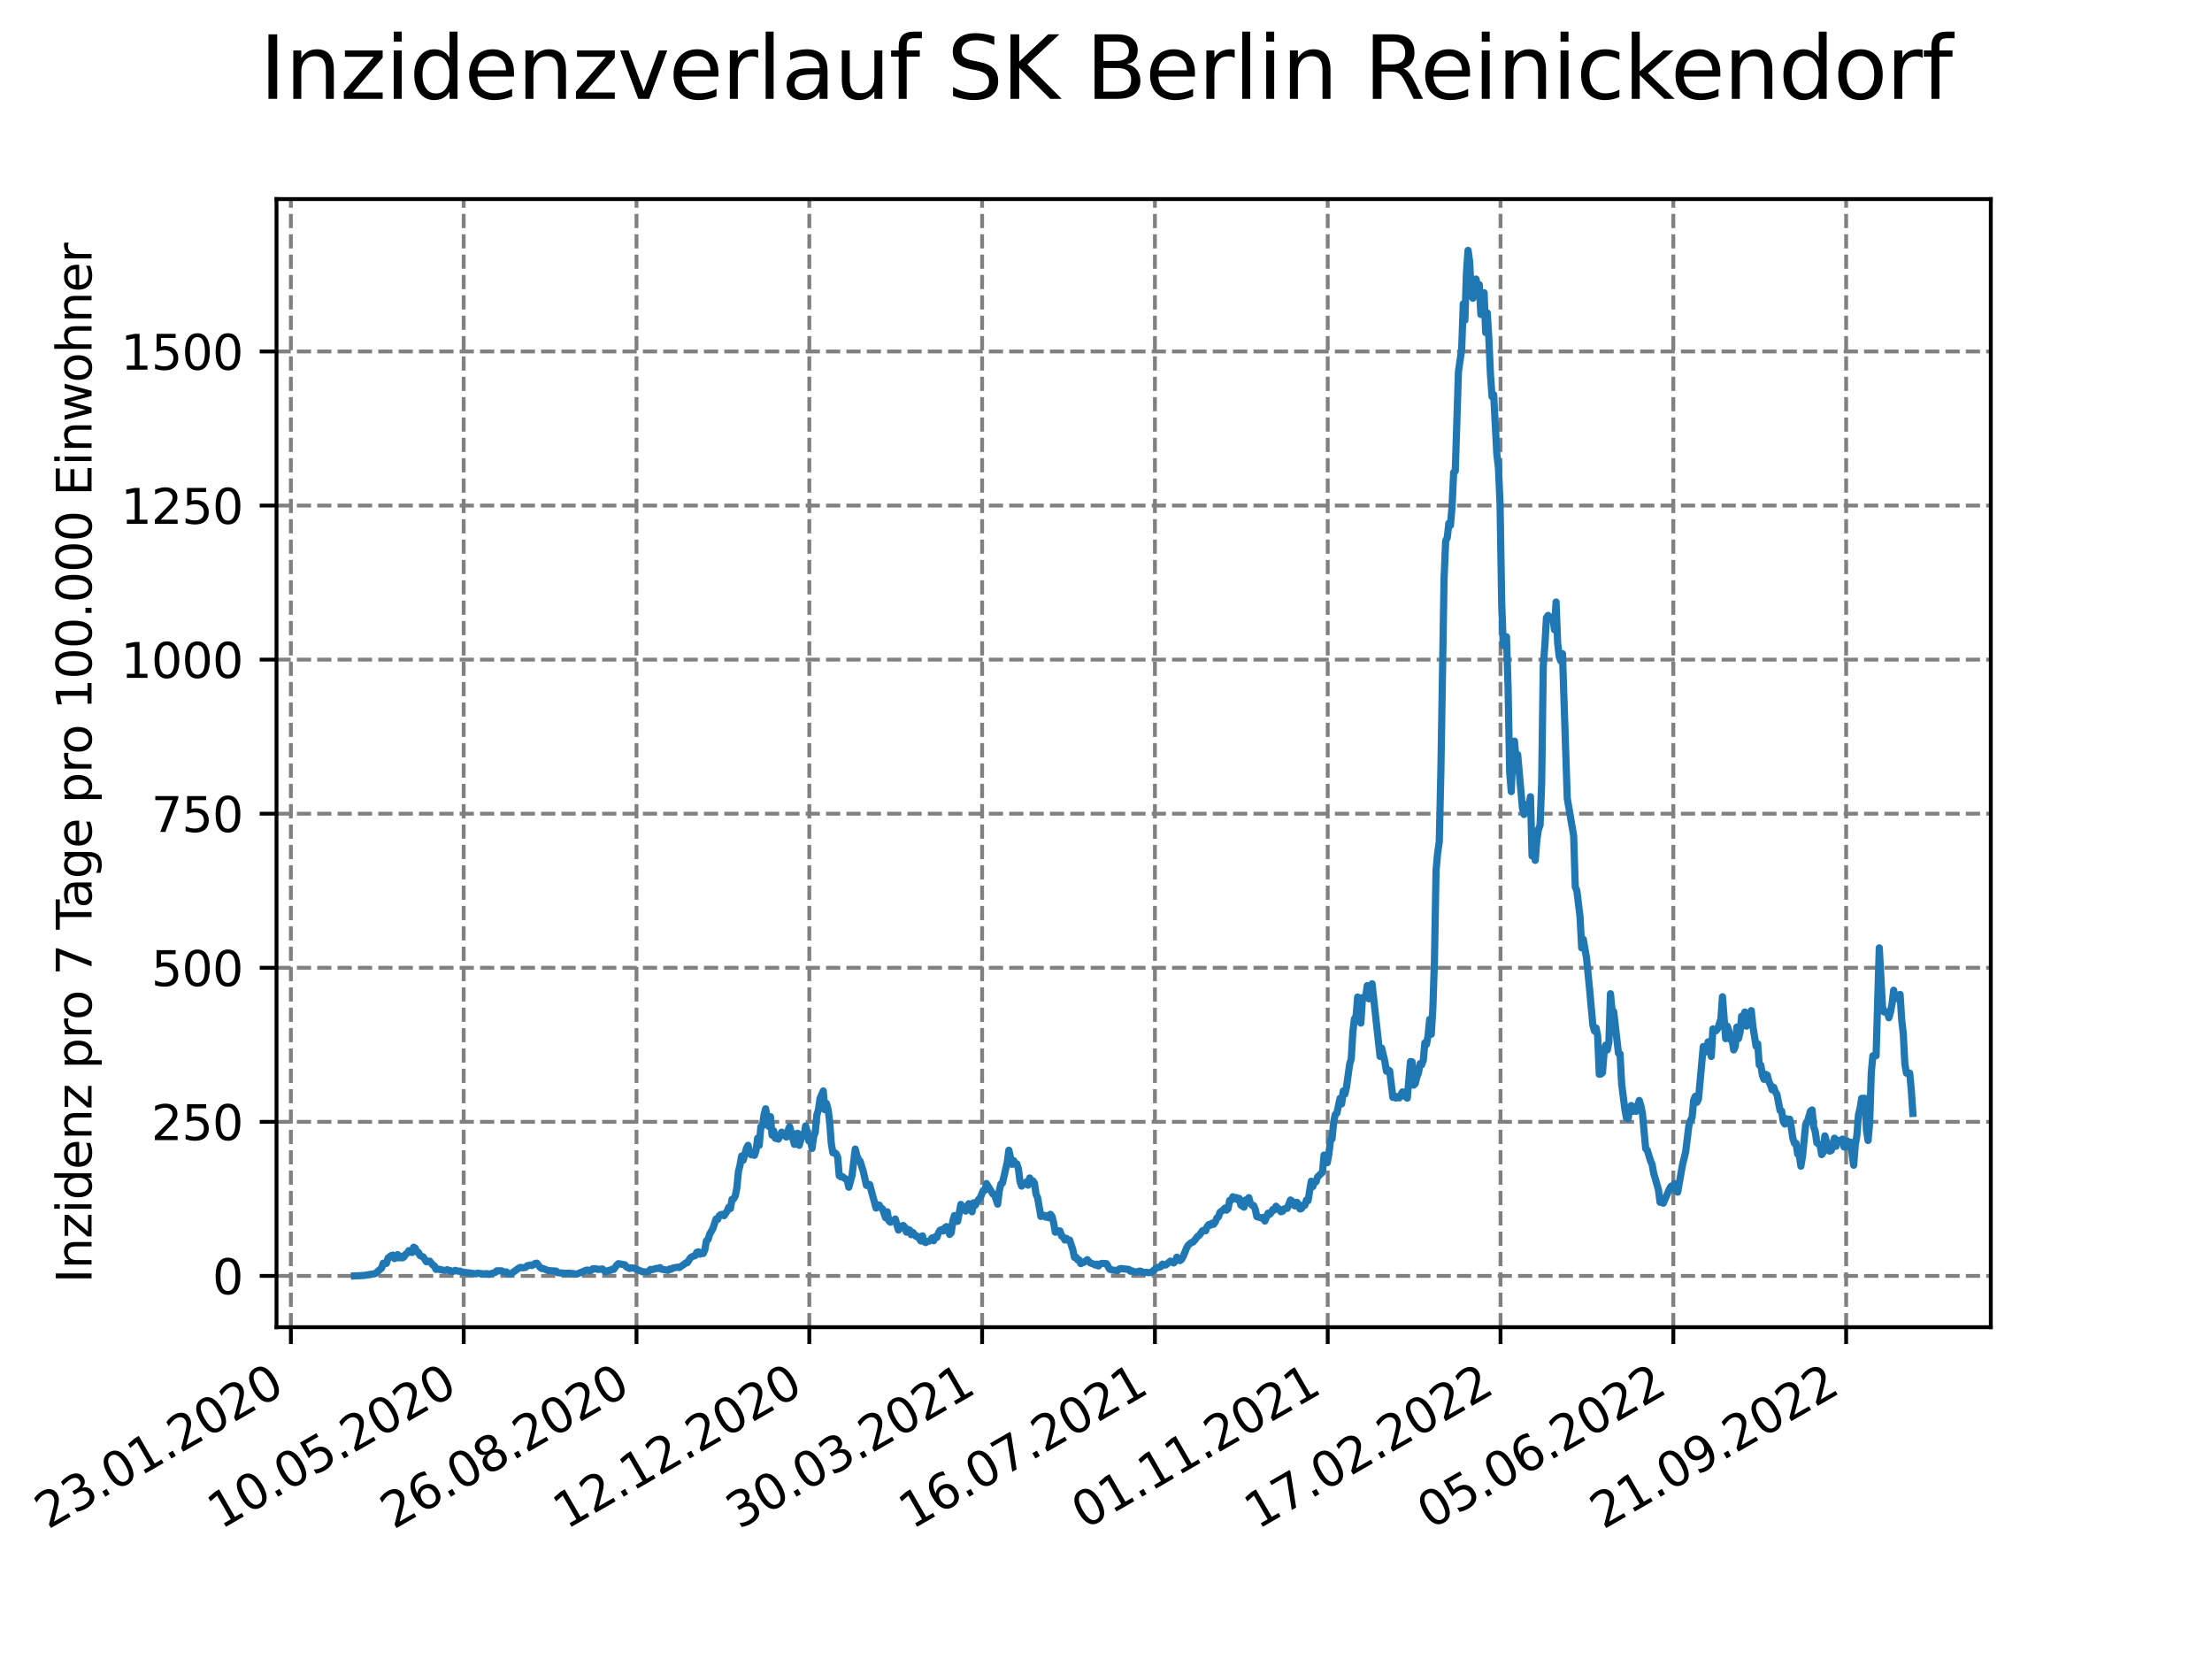 <?xml version="1.0" encoding="utf-8" standalone="no"?>
<!DOCTYPE svg PUBLIC "-//W3C//DTD SVG 1.1//EN"
  "http://www.w3.org/Graphics/SVG/1.1/DTD/svg11.dtd">
<svg xmlns:xlink="http://www.w3.org/1999/xlink" width="460.8pt" height="345.6pt" viewBox="0 0 460.8 345.6" xmlns="http://www.w3.org/2000/svg" version="1.1">
 <defs>
  <style type="text/css">*{stroke-linejoin: round; stroke-linecap: butt}</style>
 </defs>
 <g id="figure_1">
  <g id="patch_1">
   <path d="M 0 345.6 
L 460.8 345.6 
L 460.8 0 
L 0 0 
z
" style="fill: #ffffff"/>
  </g>
  <g id="axes_1">
   <g id="patch_2">
    <path d="M 57.6 276.48 
L 414.72 276.48 
L 414.72 41.472 
L 57.6 41.472 
z
" style="fill: #ffffff"/>
   </g>
   <g id="matplotlib.axis_1">
    <g id="xtick_1">
     <g id="line2d_1">
      <path d="M 60.597 276.48 
L 60.597 41.472 
" clip-path="url(#p72b0a558c6)" style="fill: none; stroke-dasharray: 2.96,1.28; stroke-dashoffset: 0; stroke: #808080; stroke-width: 0.8"/>
     </g>
     <g id="line2d_2">
      <defs>
       <path id="m8f95dc2129" d="M 0 0 
L 0 3.5 
" style="stroke: #000000; stroke-width: 0.8"/>
      </defs>
      <g>
       <use xlink:href="#m8f95dc2129" x="60.597" y="276.48" style="stroke: #000000; stroke-width: 0.8"/>
      </g>
     </g>
     <g id="text_1">
      <!-- 23.01.2020 -->
      <g transform="translate(9.972 318.689) rotate(-30) scale(0.1 -0.1)">
       <defs>
        <path id="DejaVuSans-32" d="M 1228 531 
L 3431 531 
L 3431 0 
L 469 0 
L 469 531 
Q 828 903 1448 1529 
Q 2069 2156 2228 2338 
Q 2531 2678 2651 2914 
Q 2772 3150 2772 3378 
Q 2772 3750 2511 3984 
Q 2250 4219 1831 4219 
Q 1534 4219 1204 4116 
Q 875 4013 500 3803 
L 500 4441 
Q 881 4594 1212 4672 
Q 1544 4750 1819 4750 
Q 2544 4750 2975 4387 
Q 3406 4025 3406 3419 
Q 3406 3131 3298 2873 
Q 3191 2616 2906 2266 
Q 2828 2175 2409 1742 
Q 1991 1309 1228 531 
z
" transform="scale(0.016)"/>
        <path id="DejaVuSans-33" d="M 2597 2516 
Q 3050 2419 3304 2112 
Q 3559 1806 3559 1356 
Q 3559 666 3084 287 
Q 2609 -91 1734 -91 
Q 1441 -91 1130 -33 
Q 819 25 488 141 
L 488 750 
Q 750 597 1062 519 
Q 1375 441 1716 441 
Q 2309 441 2620 675 
Q 2931 909 2931 1356 
Q 2931 1769 2642 2001 
Q 2353 2234 1838 2234 
L 1294 2234 
L 1294 2753 
L 1863 2753 
Q 2328 2753 2575 2939 
Q 2822 3125 2822 3475 
Q 2822 3834 2567 4026 
Q 2313 4219 1838 4219 
Q 1578 4219 1281 4162 
Q 984 4106 628 3988 
L 628 4550 
Q 988 4650 1302 4700 
Q 1616 4750 1894 4750 
Q 2613 4750 3031 4423 
Q 3450 4097 3450 3541 
Q 3450 3153 3228 2886 
Q 3006 2619 2597 2516 
z
" transform="scale(0.016)"/>
        <path id="DejaVuSans-2e" d="M 684 794 
L 1344 794 
L 1344 0 
L 684 0 
L 684 794 
z
" transform="scale(0.016)"/>
        <path id="DejaVuSans-30" d="M 2034 4250 
Q 1547 4250 1301 3770 
Q 1056 3291 1056 2328 
Q 1056 1369 1301 889 
Q 1547 409 2034 409 
Q 2525 409 2770 889 
Q 3016 1369 3016 2328 
Q 3016 3291 2770 3770 
Q 2525 4250 2034 4250 
z
M 2034 4750 
Q 2819 4750 3233 4129 
Q 3647 3509 3647 2328 
Q 3647 1150 3233 529 
Q 2819 -91 2034 -91 
Q 1250 -91 836 529 
Q 422 1150 422 2328 
Q 422 3509 836 4129 
Q 1250 4750 2034 4750 
z
" transform="scale(0.016)"/>
        <path id="DejaVuSans-31" d="M 794 531 
L 1825 531 
L 1825 4091 
L 703 3866 
L 703 4441 
L 1819 4666 
L 2450 4666 
L 2450 531 
L 3481 531 
L 3481 0 
L 794 0 
L 794 531 
z
" transform="scale(0.016)"/>
       </defs>
       <use xlink:href="#DejaVuSans-32"/>
       <use xlink:href="#DejaVuSans-33" x="63.623"/>
       <use xlink:href="#DejaVuSans-2e" x="127.246"/>
       <use xlink:href="#DejaVuSans-30" x="159.033"/>
       <use xlink:href="#DejaVuSans-31" x="222.656"/>
       <use xlink:href="#DejaVuSans-2e" x="286.279"/>
       <use xlink:href="#DejaVuSans-32" x="318.066"/>
       <use xlink:href="#DejaVuSans-30" x="381.689"/>
       <use xlink:href="#DejaVuSans-32" x="445.312"/>
       <use xlink:href="#DejaVuSans-30" x="508.936"/>
      </g>
     </g>
    </g>
    <g id="xtick_2">
     <g id="line2d_3">
      <path d="M 96.596 276.48 
L 96.596 41.472 
" clip-path="url(#p72b0a558c6)" style="fill: none; stroke-dasharray: 2.96,1.28; stroke-dashoffset: 0; stroke: #808080; stroke-width: 0.8"/>
     </g>
     <g id="line2d_4">
      <g>
       <use xlink:href="#m8f95dc2129" x="96.596" y="276.48" style="stroke: #000000; stroke-width: 0.8"/>
      </g>
     </g>
     <g id="text_2">
      <!-- 10.05.2020 -->
      <g transform="translate(45.971 318.689) rotate(-30) scale(0.1 -0.1)">
       <defs>
        <path id="DejaVuSans-35" d="M 691 4666 
L 3169 4666 
L 3169 4134 
L 1269 4134 
L 1269 2991 
Q 1406 3038 1543 3061 
Q 1681 3084 1819 3084 
Q 2600 3084 3056 2656 
Q 3513 2228 3513 1497 
Q 3513 744 3044 326 
Q 2575 -91 1722 -91 
Q 1428 -91 1123 -41 
Q 819 9 494 109 
L 494 744 
Q 775 591 1075 516 
Q 1375 441 1709 441 
Q 2250 441 2565 725 
Q 2881 1009 2881 1497 
Q 2881 1984 2565 2268 
Q 2250 2553 1709 2553 
Q 1456 2553 1204 2497 
Q 953 2441 691 2322 
L 691 4666 
z
" transform="scale(0.016)"/>
       </defs>
       <use xlink:href="#DejaVuSans-31"/>
       <use xlink:href="#DejaVuSans-30" x="63.623"/>
       <use xlink:href="#DejaVuSans-2e" x="127.246"/>
       <use xlink:href="#DejaVuSans-30" x="159.033"/>
       <use xlink:href="#DejaVuSans-35" x="222.656"/>
       <use xlink:href="#DejaVuSans-2e" x="286.279"/>
       <use xlink:href="#DejaVuSans-32" x="318.066"/>
       <use xlink:href="#DejaVuSans-30" x="381.689"/>
       <use xlink:href="#DejaVuSans-32" x="445.312"/>
       <use xlink:href="#DejaVuSans-30" x="508.936"/>
      </g>
     </g>
    </g>
    <g id="xtick_3">
     <g id="line2d_5">
      <path d="M 132.594 276.48 
L 132.594 41.472 
" clip-path="url(#p72b0a558c6)" style="fill: none; stroke-dasharray: 2.96,1.28; stroke-dashoffset: 0; stroke: #808080; stroke-width: 0.8"/>
     </g>
     <g id="line2d_6">
      <g>
       <use xlink:href="#m8f95dc2129" x="132.594" y="276.48" style="stroke: #000000; stroke-width: 0.8"/>
      </g>
     </g>
     <g id="text_3">
      <!-- 26.08.2020 -->
      <g transform="translate(81.969 318.689) rotate(-30) scale(0.1 -0.1)">
       <defs>
        <path id="DejaVuSans-36" d="M 2113 2584 
Q 1688 2584 1439 2293 
Q 1191 2003 1191 1497 
Q 1191 994 1439 701 
Q 1688 409 2113 409 
Q 2538 409 2786 701 
Q 3034 994 3034 1497 
Q 3034 2003 2786 2293 
Q 2538 2584 2113 2584 
z
M 3366 4563 
L 3366 3988 
Q 3128 4100 2886 4159 
Q 2644 4219 2406 4219 
Q 1781 4219 1451 3797 
Q 1122 3375 1075 2522 
Q 1259 2794 1537 2939 
Q 1816 3084 2150 3084 
Q 2853 3084 3261 2657 
Q 3669 2231 3669 1497 
Q 3669 778 3244 343 
Q 2819 -91 2113 -91 
Q 1303 -91 875 529 
Q 447 1150 447 2328 
Q 447 3434 972 4092 
Q 1497 4750 2381 4750 
Q 2619 4750 2861 4703 
Q 3103 4656 3366 4563 
z
" transform="scale(0.016)"/>
        <path id="DejaVuSans-38" d="M 2034 2216 
Q 1584 2216 1326 1975 
Q 1069 1734 1069 1313 
Q 1069 891 1326 650 
Q 1584 409 2034 409 
Q 2484 409 2743 651 
Q 3003 894 3003 1313 
Q 3003 1734 2745 1975 
Q 2488 2216 2034 2216 
z
M 1403 2484 
Q 997 2584 770 2862 
Q 544 3141 544 3541 
Q 544 4100 942 4425 
Q 1341 4750 2034 4750 
Q 2731 4750 3128 4425 
Q 3525 4100 3525 3541 
Q 3525 3141 3298 2862 
Q 3072 2584 2669 2484 
Q 3125 2378 3379 2068 
Q 3634 1759 3634 1313 
Q 3634 634 3220 271 
Q 2806 -91 2034 -91 
Q 1263 -91 848 271 
Q 434 634 434 1313 
Q 434 1759 690 2068 
Q 947 2378 1403 2484 
z
M 1172 3481 
Q 1172 3119 1398 2916 
Q 1625 2713 2034 2713 
Q 2441 2713 2670 2916 
Q 2900 3119 2900 3481 
Q 2900 3844 2670 4047 
Q 2441 4250 2034 4250 
Q 1625 4250 1398 4047 
Q 1172 3844 1172 3481 
z
" transform="scale(0.016)"/>
       </defs>
       <use xlink:href="#DejaVuSans-32"/>
       <use xlink:href="#DejaVuSans-36" x="63.623"/>
       <use xlink:href="#DejaVuSans-2e" x="127.246"/>
       <use xlink:href="#DejaVuSans-30" x="159.033"/>
       <use xlink:href="#DejaVuSans-38" x="222.656"/>
       <use xlink:href="#DejaVuSans-2e" x="286.279"/>
       <use xlink:href="#DejaVuSans-32" x="318.066"/>
       <use xlink:href="#DejaVuSans-30" x="381.689"/>
       <use xlink:href="#DejaVuSans-32" x="445.312"/>
       <use xlink:href="#DejaVuSans-30" x="508.936"/>
      </g>
     </g>
    </g>
    <g id="xtick_4">
     <g id="line2d_7">
      <path d="M 168.593 276.48 
L 168.593 41.472 
" clip-path="url(#p72b0a558c6)" style="fill: none; stroke-dasharray: 2.96,1.28; stroke-dashoffset: 0; stroke: #808080; stroke-width: 0.8"/>
     </g>
     <g id="line2d_8">
      <g>
       <use xlink:href="#m8f95dc2129" x="168.593" y="276.48" style="stroke: #000000; stroke-width: 0.8"/>
      </g>
     </g>
     <g id="text_4">
      <!-- 12.12.2020 -->
      <g transform="translate(117.968 318.689) rotate(-30) scale(0.1 -0.1)">
       <use xlink:href="#DejaVuSans-31"/>
       <use xlink:href="#DejaVuSans-32" x="63.623"/>
       <use xlink:href="#DejaVuSans-2e" x="127.246"/>
       <use xlink:href="#DejaVuSans-31" x="159.033"/>
       <use xlink:href="#DejaVuSans-32" x="222.656"/>
       <use xlink:href="#DejaVuSans-2e" x="286.279"/>
       <use xlink:href="#DejaVuSans-32" x="318.066"/>
       <use xlink:href="#DejaVuSans-30" x="381.689"/>
       <use xlink:href="#DejaVuSans-32" x="445.312"/>
       <use xlink:href="#DejaVuSans-30" x="508.936"/>
      </g>
     </g>
    </g>
    <g id="xtick_5">
     <g id="line2d_9">
      <path d="M 204.592 276.48 
L 204.592 41.472 
" clip-path="url(#p72b0a558c6)" style="fill: none; stroke-dasharray: 2.96,1.28; stroke-dashoffset: 0; stroke: #808080; stroke-width: 0.8"/>
     </g>
     <g id="line2d_10">
      <g>
       <use xlink:href="#m8f95dc2129" x="204.592" y="276.48" style="stroke: #000000; stroke-width: 0.8"/>
      </g>
     </g>
     <g id="text_5">
      <!-- 30.03.2021 -->
      <g transform="translate(153.967 318.689) rotate(-30) scale(0.1 -0.1)">
       <use xlink:href="#DejaVuSans-33"/>
       <use xlink:href="#DejaVuSans-30" x="63.623"/>
       <use xlink:href="#DejaVuSans-2e" x="127.246"/>
       <use xlink:href="#DejaVuSans-30" x="159.033"/>
       <use xlink:href="#DejaVuSans-33" x="222.656"/>
       <use xlink:href="#DejaVuSans-2e" x="286.279"/>
       <use xlink:href="#DejaVuSans-32" x="318.066"/>
       <use xlink:href="#DejaVuSans-30" x="381.689"/>
       <use xlink:href="#DejaVuSans-32" x="445.312"/>
       <use xlink:href="#DejaVuSans-31" x="508.936"/>
      </g>
     </g>
    </g>
    <g id="xtick_6">
     <g id="line2d_11">
      <path d="M 240.59 276.48 
L 240.59 41.472 
" clip-path="url(#p72b0a558c6)" style="fill: none; stroke-dasharray: 2.96,1.28; stroke-dashoffset: 0; stroke: #808080; stroke-width: 0.8"/>
     </g>
     <g id="line2d_12">
      <g>
       <use xlink:href="#m8f95dc2129" x="240.59" y="276.48" style="stroke: #000000; stroke-width: 0.8"/>
      </g>
     </g>
     <g id="text_6">
      <!-- 16.07.2021 -->
      <g transform="translate(189.965 318.689) rotate(-30) scale(0.1 -0.1)">
       <defs>
        <path id="DejaVuSans-37" d="M 525 4666 
L 3525 4666 
L 3525 4397 
L 1831 0 
L 1172 0 
L 2766 4134 
L 525 4134 
L 525 4666 
z
" transform="scale(0.016)"/>
       </defs>
       <use xlink:href="#DejaVuSans-31"/>
       <use xlink:href="#DejaVuSans-36" x="63.623"/>
       <use xlink:href="#DejaVuSans-2e" x="127.246"/>
       <use xlink:href="#DejaVuSans-30" x="159.033"/>
       <use xlink:href="#DejaVuSans-37" x="222.656"/>
       <use xlink:href="#DejaVuSans-2e" x="286.279"/>
       <use xlink:href="#DejaVuSans-32" x="318.066"/>
       <use xlink:href="#DejaVuSans-30" x="381.689"/>
       <use xlink:href="#DejaVuSans-32" x="445.312"/>
       <use xlink:href="#DejaVuSans-31" x="508.936"/>
      </g>
     </g>
    </g>
    <g id="xtick_7">
     <g id="line2d_13">
      <path d="M 276.589 276.48 
L 276.589 41.472 
" clip-path="url(#p72b0a558c6)" style="fill: none; stroke-dasharray: 2.96,1.28; stroke-dashoffset: 0; stroke: #808080; stroke-width: 0.8"/>
     </g>
     <g id="line2d_14">
      <g>
       <use xlink:href="#m8f95dc2129" x="276.589" y="276.48" style="stroke: #000000; stroke-width: 0.8"/>
      </g>
     </g>
     <g id="text_7">
      <!-- 01.11.2021 -->
      <g transform="translate(225.964 318.689) rotate(-30) scale(0.1 -0.1)">
       <use xlink:href="#DejaVuSans-30"/>
       <use xlink:href="#DejaVuSans-31" x="63.623"/>
       <use xlink:href="#DejaVuSans-2e" x="127.246"/>
       <use xlink:href="#DejaVuSans-31" x="159.033"/>
       <use xlink:href="#DejaVuSans-31" x="222.656"/>
       <use xlink:href="#DejaVuSans-2e" x="286.279"/>
       <use xlink:href="#DejaVuSans-32" x="318.066"/>
       <use xlink:href="#DejaVuSans-30" x="381.689"/>
       <use xlink:href="#DejaVuSans-32" x="445.312"/>
       <use xlink:href="#DejaVuSans-31" x="508.936"/>
      </g>
     </g>
    </g>
    <g id="xtick_8">
     <g id="line2d_15">
      <path d="M 312.588 276.48 
L 312.588 41.472 
" clip-path="url(#p72b0a558c6)" style="fill: none; stroke-dasharray: 2.96,1.28; stroke-dashoffset: 0; stroke: #808080; stroke-width: 0.8"/>
     </g>
     <g id="line2d_16">
      <g>
       <use xlink:href="#m8f95dc2129" x="312.588" y="276.48" style="stroke: #000000; stroke-width: 0.8"/>
      </g>
     </g>
     <g id="text_8">
      <!-- 17.02.2022 -->
      <g transform="translate(261.962 318.689) rotate(-30) scale(0.1 -0.1)">
       <use xlink:href="#DejaVuSans-31"/>
       <use xlink:href="#DejaVuSans-37" x="63.623"/>
       <use xlink:href="#DejaVuSans-2e" x="127.246"/>
       <use xlink:href="#DejaVuSans-30" x="159.033"/>
       <use xlink:href="#DejaVuSans-32" x="222.656"/>
       <use xlink:href="#DejaVuSans-2e" x="286.279"/>
       <use xlink:href="#DejaVuSans-32" x="318.066"/>
       <use xlink:href="#DejaVuSans-30" x="381.689"/>
       <use xlink:href="#DejaVuSans-32" x="445.312"/>
       <use xlink:href="#DejaVuSans-32" x="508.936"/>
      </g>
     </g>
    </g>
    <g id="xtick_9">
     <g id="line2d_17">
      <path d="M 348.586 276.48 
L 348.586 41.472 
" clip-path="url(#p72b0a558c6)" style="fill: none; stroke-dasharray: 2.96,1.28; stroke-dashoffset: 0; stroke: #808080; stroke-width: 0.8"/>
     </g>
     <g id="line2d_18">
      <g>
       <use xlink:href="#m8f95dc2129" x="348.586" y="276.48" style="stroke: #000000; stroke-width: 0.8"/>
      </g>
     </g>
     <g id="text_9">
      <!-- 05.06.2022 -->
      <g transform="translate(297.961 318.689) rotate(-30) scale(0.1 -0.1)">
       <use xlink:href="#DejaVuSans-30"/>
       <use xlink:href="#DejaVuSans-35" x="63.623"/>
       <use xlink:href="#DejaVuSans-2e" x="127.246"/>
       <use xlink:href="#DejaVuSans-30" x="159.033"/>
       <use xlink:href="#DejaVuSans-36" x="222.656"/>
       <use xlink:href="#DejaVuSans-2e" x="286.279"/>
       <use xlink:href="#DejaVuSans-32" x="318.066"/>
       <use xlink:href="#DejaVuSans-30" x="381.689"/>
       <use xlink:href="#DejaVuSans-32" x="445.312"/>
       <use xlink:href="#DejaVuSans-32" x="508.936"/>
      </g>
     </g>
    </g>
    <g id="xtick_10">
     <g id="line2d_19">
      <path d="M 384.585 276.48 
L 384.585 41.472 
" clip-path="url(#p72b0a558c6)" style="fill: none; stroke-dasharray: 2.96,1.28; stroke-dashoffset: 0; stroke: #808080; stroke-width: 0.8"/>
     </g>
     <g id="line2d_20">
      <g>
       <use xlink:href="#m8f95dc2129" x="384.585" y="276.48" style="stroke: #000000; stroke-width: 0.8"/>
      </g>
     </g>
     <g id="text_10">
      <!-- 21.09.2022 -->
      <g transform="translate(333.96 318.689) rotate(-30) scale(0.1 -0.1)">
       <defs>
        <path id="DejaVuSans-39" d="M 703 97 
L 703 672 
Q 941 559 1184 500 
Q 1428 441 1663 441 
Q 2288 441 2617 861 
Q 2947 1281 2994 2138 
Q 2813 1869 2534 1725 
Q 2256 1581 1919 1581 
Q 1219 1581 811 2004 
Q 403 2428 403 3163 
Q 403 3881 828 4315 
Q 1253 4750 1959 4750 
Q 2769 4750 3195 4129 
Q 3622 3509 3622 2328 
Q 3622 1225 3098 567 
Q 2575 -91 1691 -91 
Q 1453 -91 1209 -44 
Q 966 3 703 97 
z
M 1959 2075 
Q 2384 2075 2632 2365 
Q 2881 2656 2881 3163 
Q 2881 3666 2632 3958 
Q 2384 4250 1959 4250 
Q 1534 4250 1286 3958 
Q 1038 3666 1038 3163 
Q 1038 2656 1286 2365 
Q 1534 2075 1959 2075 
z
" transform="scale(0.016)"/>
       </defs>
       <use xlink:href="#DejaVuSans-32"/>
       <use xlink:href="#DejaVuSans-31" x="63.623"/>
       <use xlink:href="#DejaVuSans-2e" x="127.246"/>
       <use xlink:href="#DejaVuSans-30" x="159.033"/>
       <use xlink:href="#DejaVuSans-39" x="222.656"/>
       <use xlink:href="#DejaVuSans-2e" x="286.279"/>
       <use xlink:href="#DejaVuSans-32" x="318.066"/>
       <use xlink:href="#DejaVuSans-30" x="381.689"/>
       <use xlink:href="#DejaVuSans-32" x="445.312"/>
       <use xlink:href="#DejaVuSans-32" x="508.936"/>
      </g>
     </g>
    </g>
   </g>
   <g id="matplotlib.axis_2">
    <g id="ytick_1">
     <g id="line2d_21">
      <path d="M 57.6 265.798 
L 414.72 265.798 
" clip-path="url(#p72b0a558c6)" style="fill: none; stroke-dasharray: 2.96,1.28; stroke-dashoffset: 0; stroke: #808080; stroke-width: 0.8"/>
     </g>
     <g id="line2d_22">
      <defs>
       <path id="m270f60509c" d="M 0 0 
L -3.5 0 
" style="stroke: #000000; stroke-width: 0.8"/>
      </defs>
      <g>
       <use xlink:href="#m270f60509c" x="57.6" y="265.798" style="stroke: #000000; stroke-width: 0.8"/>
      </g>
     </g>
     <g id="text_11">
      <!-- 0 -->
      <g transform="translate(44.237 269.597) scale(0.1 -0.1)">
       <use xlink:href="#DejaVuSans-30"/>
      </g>
     </g>
    </g>
    <g id="ytick_2">
     <g id="line2d_23">
      <path d="M 57.6 233.701 
L 414.72 233.701 
" clip-path="url(#p72b0a558c6)" style="fill: none; stroke-dasharray: 2.96,1.28; stroke-dashoffset: 0; stroke: #808080; stroke-width: 0.8"/>
     </g>
     <g id="line2d_24">
      <g>
       <use xlink:href="#m270f60509c" x="57.6" y="233.701" style="stroke: #000000; stroke-width: 0.8"/>
      </g>
     </g>
     <g id="text_12">
      <!-- 250 -->
      <g transform="translate(31.512 237.5) scale(0.1 -0.1)">
       <use xlink:href="#DejaVuSans-32"/>
       <use xlink:href="#DejaVuSans-35" x="63.623"/>
       <use xlink:href="#DejaVuSans-30" x="127.246"/>
      </g>
     </g>
    </g>
    <g id="ytick_3">
     <g id="line2d_25">
      <path d="M 57.6 201.604 
L 414.72 201.604 
" clip-path="url(#p72b0a558c6)" style="fill: none; stroke-dasharray: 2.96,1.28; stroke-dashoffset: 0; stroke: #808080; stroke-width: 0.8"/>
     </g>
     <g id="line2d_26">
      <g>
       <use xlink:href="#m270f60509c" x="57.6" y="201.604" style="stroke: #000000; stroke-width: 0.8"/>
      </g>
     </g>
     <g id="text_13">
      <!-- 500 -->
      <g transform="translate(31.512 205.403) scale(0.1 -0.1)">
       <use xlink:href="#DejaVuSans-35"/>
       <use xlink:href="#DejaVuSans-30" x="63.623"/>
       <use xlink:href="#DejaVuSans-30" x="127.246"/>
      </g>
     </g>
    </g>
    <g id="ytick_4">
     <g id="line2d_27">
      <path d="M 57.6 169.507 
L 414.72 169.507 
" clip-path="url(#p72b0a558c6)" style="fill: none; stroke-dasharray: 2.96,1.28; stroke-dashoffset: 0; stroke: #808080; stroke-width: 0.8"/>
     </g>
     <g id="line2d_28">
      <g>
       <use xlink:href="#m270f60509c" x="57.6" y="169.507" style="stroke: #000000; stroke-width: 0.8"/>
      </g>
     </g>
     <g id="text_14">
      <!-- 750 -->
      <g transform="translate(31.512 173.306) scale(0.1 -0.1)">
       <use xlink:href="#DejaVuSans-37"/>
       <use xlink:href="#DejaVuSans-35" x="63.623"/>
       <use xlink:href="#DejaVuSans-30" x="127.246"/>
      </g>
     </g>
    </g>
    <g id="ytick_5">
     <g id="line2d_29">
      <path d="M 57.6 137.41 
L 414.72 137.41 
" clip-path="url(#p72b0a558c6)" style="fill: none; stroke-dasharray: 2.96,1.28; stroke-dashoffset: 0; stroke: #808080; stroke-width: 0.8"/>
     </g>
     <g id="line2d_30">
      <g>
       <use xlink:href="#m270f60509c" x="57.6" y="137.41" style="stroke: #000000; stroke-width: 0.8"/>
      </g>
     </g>
     <g id="text_15">
      <!-- 1000 -->
      <g transform="translate(25.15 141.209) scale(0.1 -0.1)">
       <use xlink:href="#DejaVuSans-31"/>
       <use xlink:href="#DejaVuSans-30" x="63.623"/>
       <use xlink:href="#DejaVuSans-30" x="127.246"/>
       <use xlink:href="#DejaVuSans-30" x="190.869"/>
      </g>
     </g>
    </g>
    <g id="ytick_6">
     <g id="line2d_31">
      <path d="M 57.6 105.313 
L 414.72 105.313 
" clip-path="url(#p72b0a558c6)" style="fill: none; stroke-dasharray: 2.96,1.28; stroke-dashoffset: 0; stroke: #808080; stroke-width: 0.8"/>
     </g>
     <g id="line2d_32">
      <g>
       <use xlink:href="#m270f60509c" x="57.6" y="105.313" style="stroke: #000000; stroke-width: 0.8"/>
      </g>
     </g>
     <g id="text_16">
      <!-- 1250 -->
      <g transform="translate(25.15 109.112) scale(0.1 -0.1)">
       <use xlink:href="#DejaVuSans-31"/>
       <use xlink:href="#DejaVuSans-32" x="63.623"/>
       <use xlink:href="#DejaVuSans-35" x="127.246"/>
       <use xlink:href="#DejaVuSans-30" x="190.869"/>
      </g>
     </g>
    </g>
    <g id="ytick_7">
     <g id="line2d_33">
      <path d="M 57.6 73.215 
L 414.72 73.215 
" clip-path="url(#p72b0a558c6)" style="fill: none; stroke-dasharray: 2.96,1.28; stroke-dashoffset: 0; stroke: #808080; stroke-width: 0.8"/>
     </g>
     <g id="line2d_34">
      <g>
       <use xlink:href="#m270f60509c" x="57.6" y="73.215" style="stroke: #000000; stroke-width: 0.8"/>
      </g>
     </g>
     <g id="text_17">
      <!-- 1500 -->
      <g transform="translate(25.15 77.015) scale(0.1 -0.1)">
       <use xlink:href="#DejaVuSans-31"/>
       <use xlink:href="#DejaVuSans-35" x="63.623"/>
       <use xlink:href="#DejaVuSans-30" x="127.246"/>
       <use xlink:href="#DejaVuSans-30" x="190.869"/>
      </g>
     </g>
    </g>
    <g id="text_18">
     <!-- Inzidenz pro 7 Tage pro 100.000 Einwohner -->
     <g transform="translate(19.07 267.301) rotate(-90) scale(0.1 -0.1)">
      <defs>
       <path id="DejaVuSans-49" d="M 628 4666 
L 1259 4666 
L 1259 0 
L 628 0 
L 628 4666 
z
" transform="scale(0.016)"/>
       <path id="DejaVuSans-6e" d="M 3513 2113 
L 3513 0 
L 2938 0 
L 2938 2094 
Q 2938 2591 2744 2837 
Q 2550 3084 2163 3084 
Q 1697 3084 1428 2787 
Q 1159 2491 1159 1978 
L 1159 0 
L 581 0 
L 581 3500 
L 1159 3500 
L 1159 2956 
Q 1366 3272 1645 3428 
Q 1925 3584 2291 3584 
Q 2894 3584 3203 3211 
Q 3513 2838 3513 2113 
z
" transform="scale(0.016)"/>
       <path id="DejaVuSans-7a" d="M 353 3500 
L 3084 3500 
L 3084 2975 
L 922 459 
L 3084 459 
L 3084 0 
L 275 0 
L 275 525 
L 2438 3041 
L 353 3041 
L 353 3500 
z
" transform="scale(0.016)"/>
       <path id="DejaVuSans-69" d="M 603 3500 
L 1178 3500 
L 1178 0 
L 603 0 
L 603 3500 
z
M 603 4863 
L 1178 4863 
L 1178 4134 
L 603 4134 
L 603 4863 
z
" transform="scale(0.016)"/>
       <path id="DejaVuSans-64" d="M 2906 2969 
L 2906 4863 
L 3481 4863 
L 3481 0 
L 2906 0 
L 2906 525 
Q 2725 213 2448 61 
Q 2172 -91 1784 -91 
Q 1150 -91 751 415 
Q 353 922 353 1747 
Q 353 2572 751 3078 
Q 1150 3584 1784 3584 
Q 2172 3584 2448 3432 
Q 2725 3281 2906 2969 
z
M 947 1747 
Q 947 1113 1208 752 
Q 1469 391 1925 391 
Q 2381 391 2643 752 
Q 2906 1113 2906 1747 
Q 2906 2381 2643 2742 
Q 2381 3103 1925 3103 
Q 1469 3103 1208 2742 
Q 947 2381 947 1747 
z
" transform="scale(0.016)"/>
       <path id="DejaVuSans-65" d="M 3597 1894 
L 3597 1613 
L 953 1613 
Q 991 1019 1311 708 
Q 1631 397 2203 397 
Q 2534 397 2845 478 
Q 3156 559 3463 722 
L 3463 178 
Q 3153 47 2828 -22 
Q 2503 -91 2169 -91 
Q 1331 -91 842 396 
Q 353 884 353 1716 
Q 353 2575 817 3079 
Q 1281 3584 2069 3584 
Q 2775 3584 3186 3129 
Q 3597 2675 3597 1894 
z
M 3022 2063 
Q 3016 2534 2758 2815 
Q 2500 3097 2075 3097 
Q 1594 3097 1305 2825 
Q 1016 2553 972 2059 
L 3022 2063 
z
" transform="scale(0.016)"/>
       <path id="DejaVuSans-20" transform="scale(0.016)"/>
       <path id="DejaVuSans-70" d="M 1159 525 
L 1159 -1331 
L 581 -1331 
L 581 3500 
L 1159 3500 
L 1159 2969 
Q 1341 3281 1617 3432 
Q 1894 3584 2278 3584 
Q 2916 3584 3314 3078 
Q 3713 2572 3713 1747 
Q 3713 922 3314 415 
Q 2916 -91 2278 -91 
Q 1894 -91 1617 61 
Q 1341 213 1159 525 
z
M 3116 1747 
Q 3116 2381 2855 2742 
Q 2594 3103 2138 3103 
Q 1681 3103 1420 2742 
Q 1159 2381 1159 1747 
Q 1159 1113 1420 752 
Q 1681 391 2138 391 
Q 2594 391 2855 752 
Q 3116 1113 3116 1747 
z
" transform="scale(0.016)"/>
       <path id="DejaVuSans-72" d="M 2631 2963 
Q 2534 3019 2420 3045 
Q 2306 3072 2169 3072 
Q 1681 3072 1420 2755 
Q 1159 2438 1159 1844 
L 1159 0 
L 581 0 
L 581 3500 
L 1159 3500 
L 1159 2956 
Q 1341 3275 1631 3429 
Q 1922 3584 2338 3584 
Q 2397 3584 2469 3576 
Q 2541 3569 2628 3553 
L 2631 2963 
z
" transform="scale(0.016)"/>
       <path id="DejaVuSans-6f" d="M 1959 3097 
Q 1497 3097 1228 2736 
Q 959 2375 959 1747 
Q 959 1119 1226 758 
Q 1494 397 1959 397 
Q 2419 397 2687 759 
Q 2956 1122 2956 1747 
Q 2956 2369 2687 2733 
Q 2419 3097 1959 3097 
z
M 1959 3584 
Q 2709 3584 3137 3096 
Q 3566 2609 3566 1747 
Q 3566 888 3137 398 
Q 2709 -91 1959 -91 
Q 1206 -91 779 398 
Q 353 888 353 1747 
Q 353 2609 779 3096 
Q 1206 3584 1959 3584 
z
" transform="scale(0.016)"/>
       <path id="DejaVuSans-54" d="M -19 4666 
L 3928 4666 
L 3928 4134 
L 2272 4134 
L 2272 0 
L 1638 0 
L 1638 4134 
L -19 4134 
L -19 4666 
z
" transform="scale(0.016)"/>
       <path id="DejaVuSans-61" d="M 2194 1759 
Q 1497 1759 1228 1600 
Q 959 1441 959 1056 
Q 959 750 1161 570 
Q 1363 391 1709 391 
Q 2188 391 2477 730 
Q 2766 1069 2766 1631 
L 2766 1759 
L 2194 1759 
z
M 3341 1997 
L 3341 0 
L 2766 0 
L 2766 531 
Q 2569 213 2275 61 
Q 1981 -91 1556 -91 
Q 1019 -91 701 211 
Q 384 513 384 1019 
Q 384 1609 779 1909 
Q 1175 2209 1959 2209 
L 2766 2209 
L 2766 2266 
Q 2766 2663 2505 2880 
Q 2244 3097 1772 3097 
Q 1472 3097 1187 3025 
Q 903 2953 641 2809 
L 641 3341 
Q 956 3463 1253 3523 
Q 1550 3584 1831 3584 
Q 2591 3584 2966 3190 
Q 3341 2797 3341 1997 
z
" transform="scale(0.016)"/>
       <path id="DejaVuSans-67" d="M 2906 1791 
Q 2906 2416 2648 2759 
Q 2391 3103 1925 3103 
Q 1463 3103 1205 2759 
Q 947 2416 947 1791 
Q 947 1169 1205 825 
Q 1463 481 1925 481 
Q 2391 481 2648 825 
Q 2906 1169 2906 1791 
z
M 3481 434 
Q 3481 -459 3084 -895 
Q 2688 -1331 1869 -1331 
Q 1566 -1331 1297 -1286 
Q 1028 -1241 775 -1147 
L 775 -588 
Q 1028 -725 1275 -790 
Q 1522 -856 1778 -856 
Q 2344 -856 2625 -561 
Q 2906 -266 2906 331 
L 2906 616 
Q 2728 306 2450 153 
Q 2172 0 1784 0 
Q 1141 0 747 490 
Q 353 981 353 1791 
Q 353 2603 747 3093 
Q 1141 3584 1784 3584 
Q 2172 3584 2450 3431 
Q 2728 3278 2906 2969 
L 2906 3500 
L 3481 3500 
L 3481 434 
z
" transform="scale(0.016)"/>
       <path id="DejaVuSans-45" d="M 628 4666 
L 3578 4666 
L 3578 4134 
L 1259 4134 
L 1259 2753 
L 3481 2753 
L 3481 2222 
L 1259 2222 
L 1259 531 
L 3634 531 
L 3634 0 
L 628 0 
L 628 4666 
z
" transform="scale(0.016)"/>
       <path id="DejaVuSans-77" d="M 269 3500 
L 844 3500 
L 1563 769 
L 2278 3500 
L 2956 3500 
L 3675 769 
L 4391 3500 
L 4966 3500 
L 4050 0 
L 3372 0 
L 2619 2869 
L 1863 0 
L 1184 0 
L 269 3500 
z
" transform="scale(0.016)"/>
       <path id="DejaVuSans-68" d="M 3513 2113 
L 3513 0 
L 2938 0 
L 2938 2094 
Q 2938 2591 2744 2837 
Q 2550 3084 2163 3084 
Q 1697 3084 1428 2787 
Q 1159 2491 1159 1978 
L 1159 0 
L 581 0 
L 581 4863 
L 1159 4863 
L 1159 2956 
Q 1366 3272 1645 3428 
Q 1925 3584 2291 3584 
Q 2894 3584 3203 3211 
Q 3513 2838 3513 2113 
z
" transform="scale(0.016)"/>
      </defs>
      <use xlink:href="#DejaVuSans-49"/>
      <use xlink:href="#DejaVuSans-6e" x="29.492"/>
      <use xlink:href="#DejaVuSans-7a" x="92.871"/>
      <use xlink:href="#DejaVuSans-69" x="145.361"/>
      <use xlink:href="#DejaVuSans-64" x="173.145"/>
      <use xlink:href="#DejaVuSans-65" x="236.621"/>
      <use xlink:href="#DejaVuSans-6e" x="298.145"/>
      <use xlink:href="#DejaVuSans-7a" x="361.523"/>
      <use xlink:href="#DejaVuSans-20" x="414.014"/>
      <use xlink:href="#DejaVuSans-70" x="445.801"/>
      <use xlink:href="#DejaVuSans-72" x="509.277"/>
      <use xlink:href="#DejaVuSans-6f" x="548.141"/>
      <use xlink:href="#DejaVuSans-20" x="609.322"/>
      <use xlink:href="#DejaVuSans-37" x="641.109"/>
      <use xlink:href="#DejaVuSans-20" x="704.732"/>
      <use xlink:href="#DejaVuSans-54" x="736.52"/>
      <use xlink:href="#DejaVuSans-61" x="781.104"/>
      <use xlink:href="#DejaVuSans-67" x="842.383"/>
      <use xlink:href="#DejaVuSans-65" x="905.859"/>
      <use xlink:href="#DejaVuSans-20" x="967.383"/>
      <use xlink:href="#DejaVuSans-70" x="999.17"/>
      <use xlink:href="#DejaVuSans-72" x="1062.646"/>
      <use xlink:href="#DejaVuSans-6f" x="1101.51"/>
      <use xlink:href="#DejaVuSans-20" x="1162.691"/>
      <use xlink:href="#DejaVuSans-31" x="1194.479"/>
      <use xlink:href="#DejaVuSans-30" x="1258.102"/>
      <use xlink:href="#DejaVuSans-30" x="1321.725"/>
      <use xlink:href="#DejaVuSans-2e" x="1385.348"/>
      <use xlink:href="#DejaVuSans-30" x="1417.135"/>
      <use xlink:href="#DejaVuSans-30" x="1480.758"/>
      <use xlink:href="#DejaVuSans-30" x="1544.381"/>
      <use xlink:href="#DejaVuSans-20" x="1608.004"/>
      <use xlink:href="#DejaVuSans-45" x="1639.791"/>
      <use xlink:href="#DejaVuSans-69" x="1702.975"/>
      <use xlink:href="#DejaVuSans-6e" x="1730.758"/>
      <use xlink:href="#DejaVuSans-77" x="1794.137"/>
      <use xlink:href="#DejaVuSans-6f" x="1875.924"/>
      <use xlink:href="#DejaVuSans-68" x="1937.105"/>
      <use xlink:href="#DejaVuSans-6e" x="2000.484"/>
      <use xlink:href="#DejaVuSans-65" x="2063.863"/>
      <use xlink:href="#DejaVuSans-72" x="2125.387"/>
     </g>
    </g>
   </g>
   <g id="line2d_35">
    <path d="M 73.833 265.798 
L 75.833 265.701 
L 78.166 265.316 
L 79.499 264.158 
L 79.833 263.145 
L 80.499 263.194 
L 80.832 262.084 
L 81.499 261.554 
L 81.832 261.457 
L 82.166 262.181 
L 82.499 262.036 
L 82.832 261.361 
L 83.166 262.036 
L 83.499 261.699 
L 83.832 262.036 
L 84.166 261.843 
L 84.499 261.265 
L 84.832 261.072 
L 85.166 260.541 
L 85.832 260.927 
L 86.166 259.818 
L 86.499 260.011 
L 86.832 260.782 
L 87.166 260.879 
L 87.499 261.554 
L 88.166 261.843 
L 88.832 262.856 
L 89.499 262.711 
L 90.165 263.531 
L 90.499 263.724 
L 90.832 264.447 
L 91.165 264.351 
L 92.499 264.64 
L 92.832 264.64 
L 93.165 264.496 
L 93.499 264.689 
L 93.832 264.689 
L 94.165 264.882 
L 94.499 264.833 
L 94.832 264.64 
L 95.499 264.833 
L 95.832 264.785 
L 96.165 264.978 
L 99.165 265.364 
L 99.498 265.219 
L 100.165 265.316 
L 100.832 265.364 
L 101.498 265.316 
L 101.832 265.46 
L 103.165 265.074 
L 103.498 264.737 
L 104.498 264.737 
L 104.832 264.978 
L 105.498 264.978 
L 105.832 265.364 
L 106.498 265.316 
L 108.165 264.11 
L 108.498 264.013 
L 108.831 264.11 
L 109.498 264.013 
L 109.831 263.676 
L 110.498 263.531 
L 110.831 263.628 
L 111.498 263.194 
L 111.831 263.145 
L 112.498 264.013 
L 112.831 264.255 
L 113.165 264.255 
L 114.165 264.689 
L 115.831 264.785 
L 116.164 265.123 
L 117.831 265.267 
L 118.498 265.219 
L 120.164 265.412 
L 122.164 264.592 
L 122.498 264.592 
L 122.831 264.737 
L 123.164 264.64 
L 123.498 264.303 
L 124.164 264.303 
L 124.498 264.447 
L 125.497 264.351 
L 126.164 264.978 
L 126.831 264.64 
L 127.164 264.64 
L 127.497 264.399 
L 127.831 264.447 
L 128.497 263.531 
L 128.831 263.242 
L 130.164 263.483 
L 130.497 263.917 
L 131.164 264.255 
L 131.497 264.11 
L 132.164 264.206 
L 133.83 264.93 
L 134.83 264.978 
L 135.164 264.785 
L 135.497 264.447 
L 135.83 264.496 
L 136.497 264.303 
L 136.83 264.206 
L 137.164 264.255 
L 137.497 264.062 
L 137.83 264.399 
L 139.164 264.64 
L 139.497 264.351 
L 139.83 264.399 
L 140.164 264.158 
L 141.164 263.965 
L 141.497 264.062 
L 142.497 263.386 
L 142.83 263.097 
L 143.163 263.049 
L 143.83 262.036 
L 144.163 261.795 
L 144.83 261.554 
L 145.163 260.879 
L 145.497 260.782 
L 145.83 261.265 
L 146.163 260.975 
L 146.497 261.12 
L 146.83 260.348 
L 147.163 258.467 
L 147.497 258.226 
L 147.83 257.117 
L 148.497 255.96 
L 149.163 253.934 
L 149.497 254.031 
L 149.83 253.259 
L 150.163 253.018 
L 150.497 252.97 
L 150.83 253.259 
L 151.496 252.246 
L 151.83 251.475 
L 152.163 251.764 
L 152.496 249.835 
L 152.83 249.738 
L 153.163 249.16 
L 153.496 247.472 
L 153.83 244.048 
L 154.163 242.697 
L 154.496 240.816 
L 154.83 241.685 
L 155.496 239.225 
L 155.83 238.598 
L 156.163 240.045 
L 156.496 240.575 
L 156.83 240.093 
L 157.163 240.672 
L 157.496 239.659 
L 157.83 237.103 
L 158.163 238.598 
L 158.496 234.74 
L 158.83 234.547 
L 159.163 232.184 
L 159.496 230.978 
L 160.163 234.643 
L 160.496 232.618 
L 160.829 236.476 
L 161.163 235.56 
L 161.496 237.103 
L 162.163 237.296 
L 162.829 235.849 
L 163.163 236.138 
L 163.496 236.621 
L 163.829 236.862 
L 164.163 235.512 
L 164.496 234.692 
L 165.496 238.405 
L 165.829 236.187 
L 166.163 236.09 
L 166.496 238.598 
L 167.163 236.283 
L 167.496 236.573 
L 167.829 234.547 
L 168.163 235.849 
L 168.496 237.682 
L 168.829 237.634 
L 169.163 239.225 
L 169.496 236.765 
L 169.829 235.897 
L 170.162 232.28 
L 170.496 231.219 
L 170.829 228.856 
L 171.496 227.265 
L 171.829 231.171 
L 172.162 229.869 
L 172.496 231.075 
L 172.829 233.534 
L 173.162 238.116 
L 173.496 240.141 
L 173.829 240.093 
L 174.162 240.334 
L 174.496 241.009 
L 174.829 244.916 
L 175.162 245.157 
L 175.496 245.109 
L 176.496 245.88 
L 176.829 247.327 
L 177.496 244.867 
L 178.162 239.37 
L 178.495 240.72 
L 178.829 241.54 
L 179.162 241.877 
L 179.829 243.999 
L 180.495 246.941 
L 180.829 246.989 
L 181.162 246.748 
L 182.495 251.667 
L 182.829 250.992 
L 183.162 251.04 
L 183.495 251.619 
L 183.829 251.812 
L 184.495 253.693 
L 184.829 252.439 
L 185.162 254.32 
L 185.495 254.609 
L 185.829 254.416 
L 186.162 254.368 
L 186.495 253.934 
L 187.162 256.249 
L 187.828 255.429 
L 188.162 255.284 
L 188.495 255.67 
L 188.828 256.683 
L 189.162 256.104 
L 189.495 256.249 
L 189.828 257.213 
L 190.162 256.731 
L 190.828 257.551 
L 191.162 257.551 
L 191.828 258.516 
L 192.162 257.455 
L 192.495 258.66 
L 192.828 258.853 
L 193.162 258.612 
L 193.495 258.564 
L 193.828 258.323 
L 194.162 257.889 
L 194.495 258.467 
L 194.828 257.648 
L 195.162 257.792 
L 195.495 256.828 
L 195.828 256.297 
L 196.161 256.153 
L 196.495 256.442 
L 196.828 255.767 
L 197.161 255.526 
L 197.495 255.67 
L 197.828 257.165 
L 198.161 256.779 
L 198.495 254.32 
L 198.828 253.211 
L 199.161 254.465 
L 199.495 254.416 
L 200.161 250.896 
L 200.828 252.005 
L 201.161 252.294 
L 201.495 251.233 
L 201.828 250.751 
L 202.161 251.86 
L 202.495 252.439 
L 202.828 250.558 
L 203.161 251.089 
L 203.828 249.883 
L 204.161 249.594 
L 204.828 248.002 
L 205.161 247.954 
L 205.494 246.555 
L 206.828 248.726 
L 207.161 248.822 
L 207.828 250.848 
L 208.161 248.099 
L 208.494 246.652 
L 208.828 246.459 
L 209.828 242.119 
L 210.161 239.611 
L 210.828 242.553 
L 211.161 241.781 
L 211.494 242.408 
L 211.828 242.456 
L 212.161 243.517 
L 212.494 246.17 
L 212.828 247.086 
L 213.161 246.652 
L 213.494 246.652 
L 213.827 246.218 
L 214.161 246.893 
L 214.494 245.398 
L 214.827 245.977 
L 215.161 245.977 
L 215.494 246.459 
L 215.827 248.774 
L 216.161 249.545 
L 216.827 253.404 
L 217.494 253.162 
L 217.827 253.548 
L 218.161 253.259 
L 218.494 253.693 
L 218.827 252.97 
L 219.161 253.404 
L 219.494 254.754 
L 219.827 256.683 
L 220.161 256.635 
L 220.494 256.394 
L 220.827 256.442 
L 221.161 257.503 
L 221.494 257.696 
L 221.827 258.323 
L 222.161 257.985 
L 222.494 258.371 
L 222.827 258.323 
L 223.494 260.348 
L 223.827 261.94 
L 224.16 261.891 
L 224.494 262.47 
L 224.827 262.47 
L 225.16 263.242 
L 225.494 263.001 
L 225.827 262.952 
L 226.494 262.422 
L 227.16 263.097 
L 227.827 263.338 
L 228.16 263.531 
L 228.494 263.338 
L 228.827 263.724 
L 229.16 263.338 
L 229.494 263.194 
L 230.494 263.242 
L 231.16 264.399 
L 231.827 264.592 
L 232.827 264.689 
L 233.16 264.351 
L 233.493 264.255 
L 235.16 264.447 
L 235.493 264.833 
L 235.827 264.737 
L 236.493 265.026 
L 237.493 264.785 
L 237.827 264.882 
L 238.16 265.123 
L 238.827 265.026 
L 239.16 265.123 
L 239.827 265.074 
L 240.826 264.206 
L 241.16 264.013 
L 241.493 264.013 
L 241.826 263.869 
L 242.16 263.338 
L 242.826 263.531 
L 243.826 262.711 
L 244.493 263.097 
L 244.826 262.76 
L 245.16 261.891 
L 245.826 262.615 
L 246.16 262.326 
L 246.493 261.699 
L 247.16 260.059 
L 247.493 259.432 
L 248.16 258.853 
L 248.493 258.757 
L 248.826 258.419 
L 249.493 257.551 
L 249.826 257.358 
L 250.493 256.394 
L 250.826 256.249 
L 251.159 256.394 
L 251.493 255.477 
L 251.826 255.092 
L 252.159 255.236 
L 252.493 254.802 
L 252.826 255.043 
L 253.159 254.561 
L 253.493 253.741 
L 253.826 253.5 
L 254.159 252.536 
L 254.826 252.053 
L 255.159 251.667 
L 255.493 252.101 
L 255.826 251.812 
L 256.159 250.076 
L 256.493 250.028 
L 256.826 249.304 
L 257.159 249.69 
L 257.493 249.449 
L 257.826 249.931 
L 258.159 249.642 
L 258.493 251.04 
L 259.159 251.475 
L 259.492 249.98 
L 259.826 249.883 
L 260.159 249.497 
L 260.492 250.703 
L 260.826 251.089 
L 261.159 251.137 
L 261.492 251.909 
L 261.826 253.452 
L 262.826 253.741 
L 263.159 253.596 
L 263.492 254.368 
L 264.159 252.728 
L 264.492 252.97 
L 264.826 252.584 
L 265.159 251.957 
L 265.492 252.053 
L 265.826 251.282 
L 266.159 251.667 
L 266.492 251.86 
L 266.826 252.439 
L 267.159 252.343 
L 267.492 251.86 
L 267.825 251.716 
L 268.159 251.716 
L 268.825 249.98 
L 269.159 250.221 
L 269.492 251.04 
L 269.825 251.233 
L 270.159 250.462 
L 270.492 250.848 
L 270.825 251.86 
L 271.159 251.716 
L 271.492 251.089 
L 271.825 251.089 
L 272.159 249.98 
L 272.492 250.124 
L 273.159 246.073 
L 273.492 247.182 
L 273.825 246.218 
L 274.159 246.17 
L 274.492 245.157 
L 275.492 244.192 
L 275.825 240.624 
L 276.159 242.119 
L 276.492 242.215 
L 276.825 240.431 
L 277.158 237.537 
L 277.492 237.248 
L 277.825 233.727 
L 278.158 232.184 
L 278.492 231.895 
L 279.158 228.808 
L 279.492 229.965 
L 279.825 227.265 
L 280.158 227.94 
L 280.492 226.493 
L 281.158 221.719 
L 281.492 220.561 
L 281.825 214.919 
L 282.158 212.218 
L 282.492 211.736 
L 282.825 207.685 
L 283.158 209.903 
L 283.492 213.134 
L 283.825 207.829 
L 284.492 207.733 
L 284.825 205.322 
L 285.158 208.071 
L 285.491 206.045 
L 285.825 204.936 
L 287.491 220.079 
L 287.825 218.343 
L 288.491 221.14 
L 288.825 223.166 
L 289.158 222.876 
L 289.491 223.069 
L 290.158 228.615 
L 290.491 228.326 
L 290.825 228.76 
L 291.158 228.422 
L 291.491 228.712 
L 292.158 227.458 
L 292.491 228.229 
L 293.158 228.76 
L 293.825 221.14 
L 294.158 221.188 
L 294.491 226.059 
L 294.824 225.722 
L 295.158 224.323 
L 295.491 223.551 
L 295.824 221.574 
L 296.158 221.815 
L 296.491 220.899 
L 296.824 217.234 
L 297.158 217.571 
L 297.491 215.787 
L 297.824 212.363 
L 298.158 215.449 
L 298.491 210 
L 298.824 199.969 
L 299.158 181.305 
L 299.491 177.64 
L 299.824 175.373 
L 300.158 160.712 
L 300.824 120.588 
L 301.158 112.679 
L 301.491 112.003 
L 301.824 109.013 
L 302.158 109.447 
L 302.491 105.493 
L 302.824 98.403 
L 303.157 98.162 
L 303.824 77.377 
L 304.491 72.795 
L 304.824 63.295 
L 305.157 66.719 
L 305.491 56.784 
L 305.824 52.154 
L 306.157 54.517 
L 306.491 61.269 
L 306.824 62.137 
L 307.157 58.858 
L 307.491 58.134 
L 307.824 60.063 
L 308.157 59.292 
L 308.491 65.513 
L 309.157 60.98 
L 309.491 69.275 
L 309.824 65.175 
L 310.157 70.577 
L 310.491 78.052 
L 310.824 82.633 
L 311.157 82.199 
L 311.824 94.642 
L 312.157 97.487 
L 312.49 105.059 
L 312.824 125.266 
L 313.157 134.477 
L 313.49 133.85 
L 313.824 132.644 
L 314.157 143.109 
L 314.49 160.76 
L 314.824 164.908 
L 315.157 156.661 
L 315.49 154.394 
L 315.824 158.253 
L 316.157 157.192 
L 317.157 168.38 
L 317.49 169.682 
L 318.157 167.56 
L 318.49 167.898 
L 318.824 165.969 
L 319.157 178.315 
L 319.49 176.772 
L 319.824 179.231 
L 320.157 174.939 
L 320.49 172.769 
L 320.824 171.901 
L 321.157 163.123 
L 321.49 138.721 
L 321.823 134.477 
L 322.157 128.69 
L 322.49 128.207 
L 323.157 128.786 
L 323.49 128.593 
L 323.823 131.198 
L 324.157 125.41 
L 324.49 133.995 
L 324.823 136.84 
L 325.157 137.708 
L 325.49 136.165 
L 326.49 166.306 
L 327.823 174.119 
L 328.157 184.777 
L 328.49 185.549 
L 329.157 191.047 
L 329.49 197.461 
L 329.823 195.676 
L 330.49 199.486 
L 331.156 206.238 
L 331.823 213.568 
L 332.156 214.774 
L 332.49 214.147 
L 332.823 215.835 
L 333.156 223.792 
L 333.49 223.744 
L 333.823 223.455 
L 334.156 219.356 
L 334.49 217.716 
L 334.823 218.729 
L 335.156 217.137 
L 335.49 207.01 
L 335.823 210.482 
L 336.156 210.723 
L 337.156 219.404 
L 337.49 219.549 
L 337.823 225.866 
L 338.49 231.075 
L 338.823 232.907 
L 339.156 233.052 
L 339.489 231.026 
L 339.823 230.303 
L 340.156 231.509 
L 340.489 230.592 
L 340.823 231.509 
L 341.489 229.242 
L 341.823 230.351 
L 342.156 231.991 
L 342.823 239.273 
L 343.156 239.611 
L 343.823 241.781 
L 344.156 242.553 
L 344.489 244.385 
L 345.489 247.858 
L 345.823 250.462 
L 346.156 249.787 
L 346.489 250.655 
L 347.822 247.568 
L 348.156 247.086 
L 348.489 247.568 
L 348.822 246.604 
L 349.156 248.099 
L 349.489 248.34 
L 350.489 242.697 
L 351.156 239.948 
L 351.822 234.499 
L 352.156 233.39 
L 352.489 232.811 
L 352.822 229.194 
L 353.156 228.374 
L 353.489 229.628 
L 353.822 228.953 
L 354.822 218.005 
L 355.489 219.115 
L 355.822 217.041 
L 356.156 216.993 
L 356.489 220.079 
L 356.822 214.34 
L 357.155 214.629 
L 357.489 214.726 
L 357.822 214.292 
L 358.489 212.315 
L 358.822 207.637 
L 359.489 216.366 
L 359.822 213.761 
L 360.155 214.774 
L 360.489 216.559 
L 360.822 216.559 
L 361.155 218.729 
L 361.489 218.005 
L 361.822 213.954 
L 362.155 216.366 
L 362.489 215.015 
L 362.822 211.688 
L 363.155 212.218 
L 363.489 210.82 
L 363.822 213.761 
L 364.155 212.315 
L 364.489 211.929 
L 364.822 210.53 
L 365.155 213.761 
L 365.822 217.957 
L 366.155 217.427 
L 366.488 221.863 
L 366.822 221.912 
L 367.155 224.082 
L 367.488 224.853 
L 367.822 223.792 
L 368.155 223.985 
L 368.488 225.336 
L 368.822 226.011 
L 369.155 227.024 
L 369.488 226.493 
L 369.822 227.458 
L 370.155 227.94 
L 370.822 231.364 
L 371.155 231.461 
L 371.488 233.679 
L 371.822 234.161 
L 372.155 233.052 
L 372.488 233.245 
L 372.822 233.148 
L 373.155 234.836 
L 373.488 237.151 
L 373.822 238.164 
L 374.155 238.164 
L 374.488 240.431 
L 374.821 240.575 
L 375.155 242.938 
L 375.488 240.961 
L 376.155 234.258 
L 376.488 233.727 
L 377.155 231.461 
L 377.488 231.219 
L 377.821 234.74 
L 378.155 235.753 
L 378.488 238.068 
L 379.155 238.598 
L 379.488 240.527 
L 379.821 240.045 
L 380.155 236.621 
L 380.821 238.984 
L 381.155 239.804 
L 381.488 239.659 
L 382.155 237.103 
L 382.488 238.791 
L 382.821 237.537 
L 383.155 237.778 
L 383.488 237.778 
L 383.821 237.296 
L 384.154 238.936 
L 384.488 238.984 
L 384.821 237.682 
L 385.154 238.839 
L 385.488 237.923 
L 386.154 242.746 
L 386.488 238.502 
L 386.821 236.573 
L 387.154 232.232 
L 387.488 230.882 
L 387.821 228.808 
L 388.488 228.808 
L 388.821 235.415 
L 389.154 237.585 
L 389.488 233.824 
L 389.821 223.455 
L 390.154 219.934 
L 390.821 219.934 
L 391.488 197.461 
L 392.154 209.759 
L 392.487 210.82 
L 393.154 210.82 
L 393.487 212.025 
L 393.821 210.868 
L 394.154 209.083 
L 394.487 206.286 
L 394.821 208.022 
L 395.487 208.022 
L 395.821 207.154 
L 396.154 212.411 
L 396.487 215.305 
L 396.821 221.671 
L 397.154 223.551 
L 397.821 223.551 
L 398.154 227.024 
L 398.487 231.943 
L 398.487 231.943 
" clip-path="url(#p72b0a558c6)" style="fill: none; stroke: #1f77b4; stroke-width: 1.5; stroke-linecap: square"/>
   </g>
   <g id="patch_3">
    <path d="M 57.6 276.48 
L 57.6 41.472 
" style="fill: none; stroke: #000000; stroke-width: 0.8; stroke-linejoin: miter; stroke-linecap: square"/>
   </g>
   <g id="patch_4">
    <path d="M 414.72 276.48 
L 414.72 41.472 
" style="fill: none; stroke: #000000; stroke-width: 0.8; stroke-linejoin: miter; stroke-linecap: square"/>
   </g>
   <g id="patch_5">
    <path d="M 57.6 276.48 
L 414.72 276.48 
" style="fill: none; stroke: #000000; stroke-width: 0.8; stroke-linejoin: miter; stroke-linecap: square"/>
   </g>
   <g id="patch_6">
    <path d="M 57.6 41.472 
L 414.72 41.472 
" style="fill: none; stroke: #000000; stroke-width: 0.8; stroke-linejoin: miter; stroke-linecap: square"/>
   </g>
  </g>
  <g id="text_19">
   <!-- Inzidenzverlauf SK Berlin Reinickendorf -->
   <g transform="translate(54.118 20.589) scale(0.18 -0.18)">
    <defs>
     <path id="DejaVuSans-76" d="M 191 3500 
L 800 3500 
L 1894 563 
L 2988 3500 
L 3597 3500 
L 2284 0 
L 1503 0 
L 191 3500 
z
" transform="scale(0.016)"/>
     <path id="DejaVuSans-6c" d="M 603 4863 
L 1178 4863 
L 1178 0 
L 603 0 
L 603 4863 
z
" transform="scale(0.016)"/>
     <path id="DejaVuSans-75" d="M 544 1381 
L 544 3500 
L 1119 3500 
L 1119 1403 
Q 1119 906 1312 657 
Q 1506 409 1894 409 
Q 2359 409 2629 706 
Q 2900 1003 2900 1516 
L 2900 3500 
L 3475 3500 
L 3475 0 
L 2900 0 
L 2900 538 
Q 2691 219 2414 64 
Q 2138 -91 1772 -91 
Q 1169 -91 856 284 
Q 544 659 544 1381 
z
M 1991 3584 
L 1991 3584 
z
" transform="scale(0.016)"/>
     <path id="DejaVuSans-66" d="M 2375 4863 
L 2375 4384 
L 1825 4384 
Q 1516 4384 1395 4259 
Q 1275 4134 1275 3809 
L 1275 3500 
L 2222 3500 
L 2222 3053 
L 1275 3053 
L 1275 0 
L 697 0 
L 697 3053 
L 147 3053 
L 147 3500 
L 697 3500 
L 697 3744 
Q 697 4328 969 4595 
Q 1241 4863 1831 4863 
L 2375 4863 
z
" transform="scale(0.016)"/>
     <path id="DejaVuSans-53" d="M 3425 4513 
L 3425 3897 
Q 3066 4069 2747 4153 
Q 2428 4238 2131 4238 
Q 1616 4238 1336 4038 
Q 1056 3838 1056 3469 
Q 1056 3159 1242 3001 
Q 1428 2844 1947 2747 
L 2328 2669 
Q 3034 2534 3370 2195 
Q 3706 1856 3706 1288 
Q 3706 609 3251 259 
Q 2797 -91 1919 -91 
Q 1588 -91 1214 -16 
Q 841 59 441 206 
L 441 856 
Q 825 641 1194 531 
Q 1563 422 1919 422 
Q 2459 422 2753 634 
Q 3047 847 3047 1241 
Q 3047 1584 2836 1778 
Q 2625 1972 2144 2069 
L 1759 2144 
Q 1053 2284 737 2584 
Q 422 2884 422 3419 
Q 422 4038 858 4394 
Q 1294 4750 2059 4750 
Q 2388 4750 2728 4690 
Q 3069 4631 3425 4513 
z
" transform="scale(0.016)"/>
     <path id="DejaVuSans-4b" d="M 628 4666 
L 1259 4666 
L 1259 2694 
L 3353 4666 
L 4166 4666 
L 1850 2491 
L 4331 0 
L 3500 0 
L 1259 2247 
L 1259 0 
L 628 0 
L 628 4666 
z
" transform="scale(0.016)"/>
     <path id="DejaVuSans-42" d="M 1259 2228 
L 1259 519 
L 2272 519 
Q 2781 519 3026 730 
Q 3272 941 3272 1375 
Q 3272 1813 3026 2020 
Q 2781 2228 2272 2228 
L 1259 2228 
z
M 1259 4147 
L 1259 2741 
L 2194 2741 
Q 2656 2741 2882 2914 
Q 3109 3088 3109 3444 
Q 3109 3797 2882 3972 
Q 2656 4147 2194 4147 
L 1259 4147 
z
M 628 4666 
L 2241 4666 
Q 2963 4666 3353 4366 
Q 3744 4066 3744 3513 
Q 3744 3084 3544 2831 
Q 3344 2578 2956 2516 
Q 3422 2416 3680 2098 
Q 3938 1781 3938 1306 
Q 3938 681 3513 340 
Q 3088 0 2303 0 
L 628 0 
L 628 4666 
z
" transform="scale(0.016)"/>
     <path id="DejaVuSans-52" d="M 2841 2188 
Q 3044 2119 3236 1894 
Q 3428 1669 3622 1275 
L 4263 0 
L 3584 0 
L 2988 1197 
Q 2756 1666 2539 1819 
Q 2322 1972 1947 1972 
L 1259 1972 
L 1259 0 
L 628 0 
L 628 4666 
L 2053 4666 
Q 2853 4666 3247 4331 
Q 3641 3997 3641 3322 
Q 3641 2881 3436 2590 
Q 3231 2300 2841 2188 
z
M 1259 4147 
L 1259 2491 
L 2053 2491 
Q 2509 2491 2742 2702 
Q 2975 2913 2975 3322 
Q 2975 3731 2742 3939 
Q 2509 4147 2053 4147 
L 1259 4147 
z
" transform="scale(0.016)"/>
     <path id="DejaVuSans-63" d="M 3122 3366 
L 3122 2828 
Q 2878 2963 2633 3030 
Q 2388 3097 2138 3097 
Q 1578 3097 1268 2742 
Q 959 2388 959 1747 
Q 959 1106 1268 751 
Q 1578 397 2138 397 
Q 2388 397 2633 464 
Q 2878 531 3122 666 
L 3122 134 
Q 2881 22 2623 -34 
Q 2366 -91 2075 -91 
Q 1284 -91 818 406 
Q 353 903 353 1747 
Q 353 2603 823 3093 
Q 1294 3584 2113 3584 
Q 2378 3584 2631 3529 
Q 2884 3475 3122 3366 
z
" transform="scale(0.016)"/>
     <path id="DejaVuSans-6b" d="M 581 4863 
L 1159 4863 
L 1159 1991 
L 2875 3500 
L 3609 3500 
L 1753 1863 
L 3688 0 
L 2938 0 
L 1159 1709 
L 1159 0 
L 581 0 
L 581 4863 
z
" transform="scale(0.016)"/>
    </defs>
    <use xlink:href="#DejaVuSans-49"/>
    <use xlink:href="#DejaVuSans-6e" x="29.492"/>
    <use xlink:href="#DejaVuSans-7a" x="92.871"/>
    <use xlink:href="#DejaVuSans-69" x="145.361"/>
    <use xlink:href="#DejaVuSans-64" x="173.145"/>
    <use xlink:href="#DejaVuSans-65" x="236.621"/>
    <use xlink:href="#DejaVuSans-6e" x="298.145"/>
    <use xlink:href="#DejaVuSans-7a" x="361.523"/>
    <use xlink:href="#DejaVuSans-76" x="414.014"/>
    <use xlink:href="#DejaVuSans-65" x="473.193"/>
    <use xlink:href="#DejaVuSans-72" x="534.717"/>
    <use xlink:href="#DejaVuSans-6c" x="575.83"/>
    <use xlink:href="#DejaVuSans-61" x="603.613"/>
    <use xlink:href="#DejaVuSans-75" x="664.893"/>
    <use xlink:href="#DejaVuSans-66" x="728.271"/>
    <use xlink:href="#DejaVuSans-20" x="763.477"/>
    <use xlink:href="#DejaVuSans-53" x="795.264"/>
    <use xlink:href="#DejaVuSans-4b" x="858.74"/>
    <use xlink:href="#DejaVuSans-20" x="924.316"/>
    <use xlink:href="#DejaVuSans-42" x="956.104"/>
    <use xlink:href="#DejaVuSans-65" x="1024.707"/>
    <use xlink:href="#DejaVuSans-72" x="1086.23"/>
    <use xlink:href="#DejaVuSans-6c" x="1127.344"/>
    <use xlink:href="#DejaVuSans-69" x="1155.127"/>
    <use xlink:href="#DejaVuSans-6e" x="1182.91"/>
    <use xlink:href="#DejaVuSans-20" x="1246.289"/>
    <use xlink:href="#DejaVuSans-52" x="1278.076"/>
    <use xlink:href="#DejaVuSans-65" x="1343.059"/>
    <use xlink:href="#DejaVuSans-69" x="1404.582"/>
    <use xlink:href="#DejaVuSans-6e" x="1432.365"/>
    <use xlink:href="#DejaVuSans-69" x="1495.744"/>
    <use xlink:href="#DejaVuSans-63" x="1523.527"/>
    <use xlink:href="#DejaVuSans-6b" x="1578.508"/>
    <use xlink:href="#DejaVuSans-65" x="1632.793"/>
    <use xlink:href="#DejaVuSans-6e" x="1694.316"/>
    <use xlink:href="#DejaVuSans-64" x="1757.695"/>
    <use xlink:href="#DejaVuSans-6f" x="1821.172"/>
    <use xlink:href="#DejaVuSans-72" x="1882.354"/>
    <use xlink:href="#DejaVuSans-66" x="1923.467"/>
   </g>
  </g>
 </g>
 <defs>
  <clipPath id="p72b0a558c6">
   <rect x="57.6" y="41.472" width="357.12" height="235.008"/>
  </clipPath>
 </defs>
</svg>
